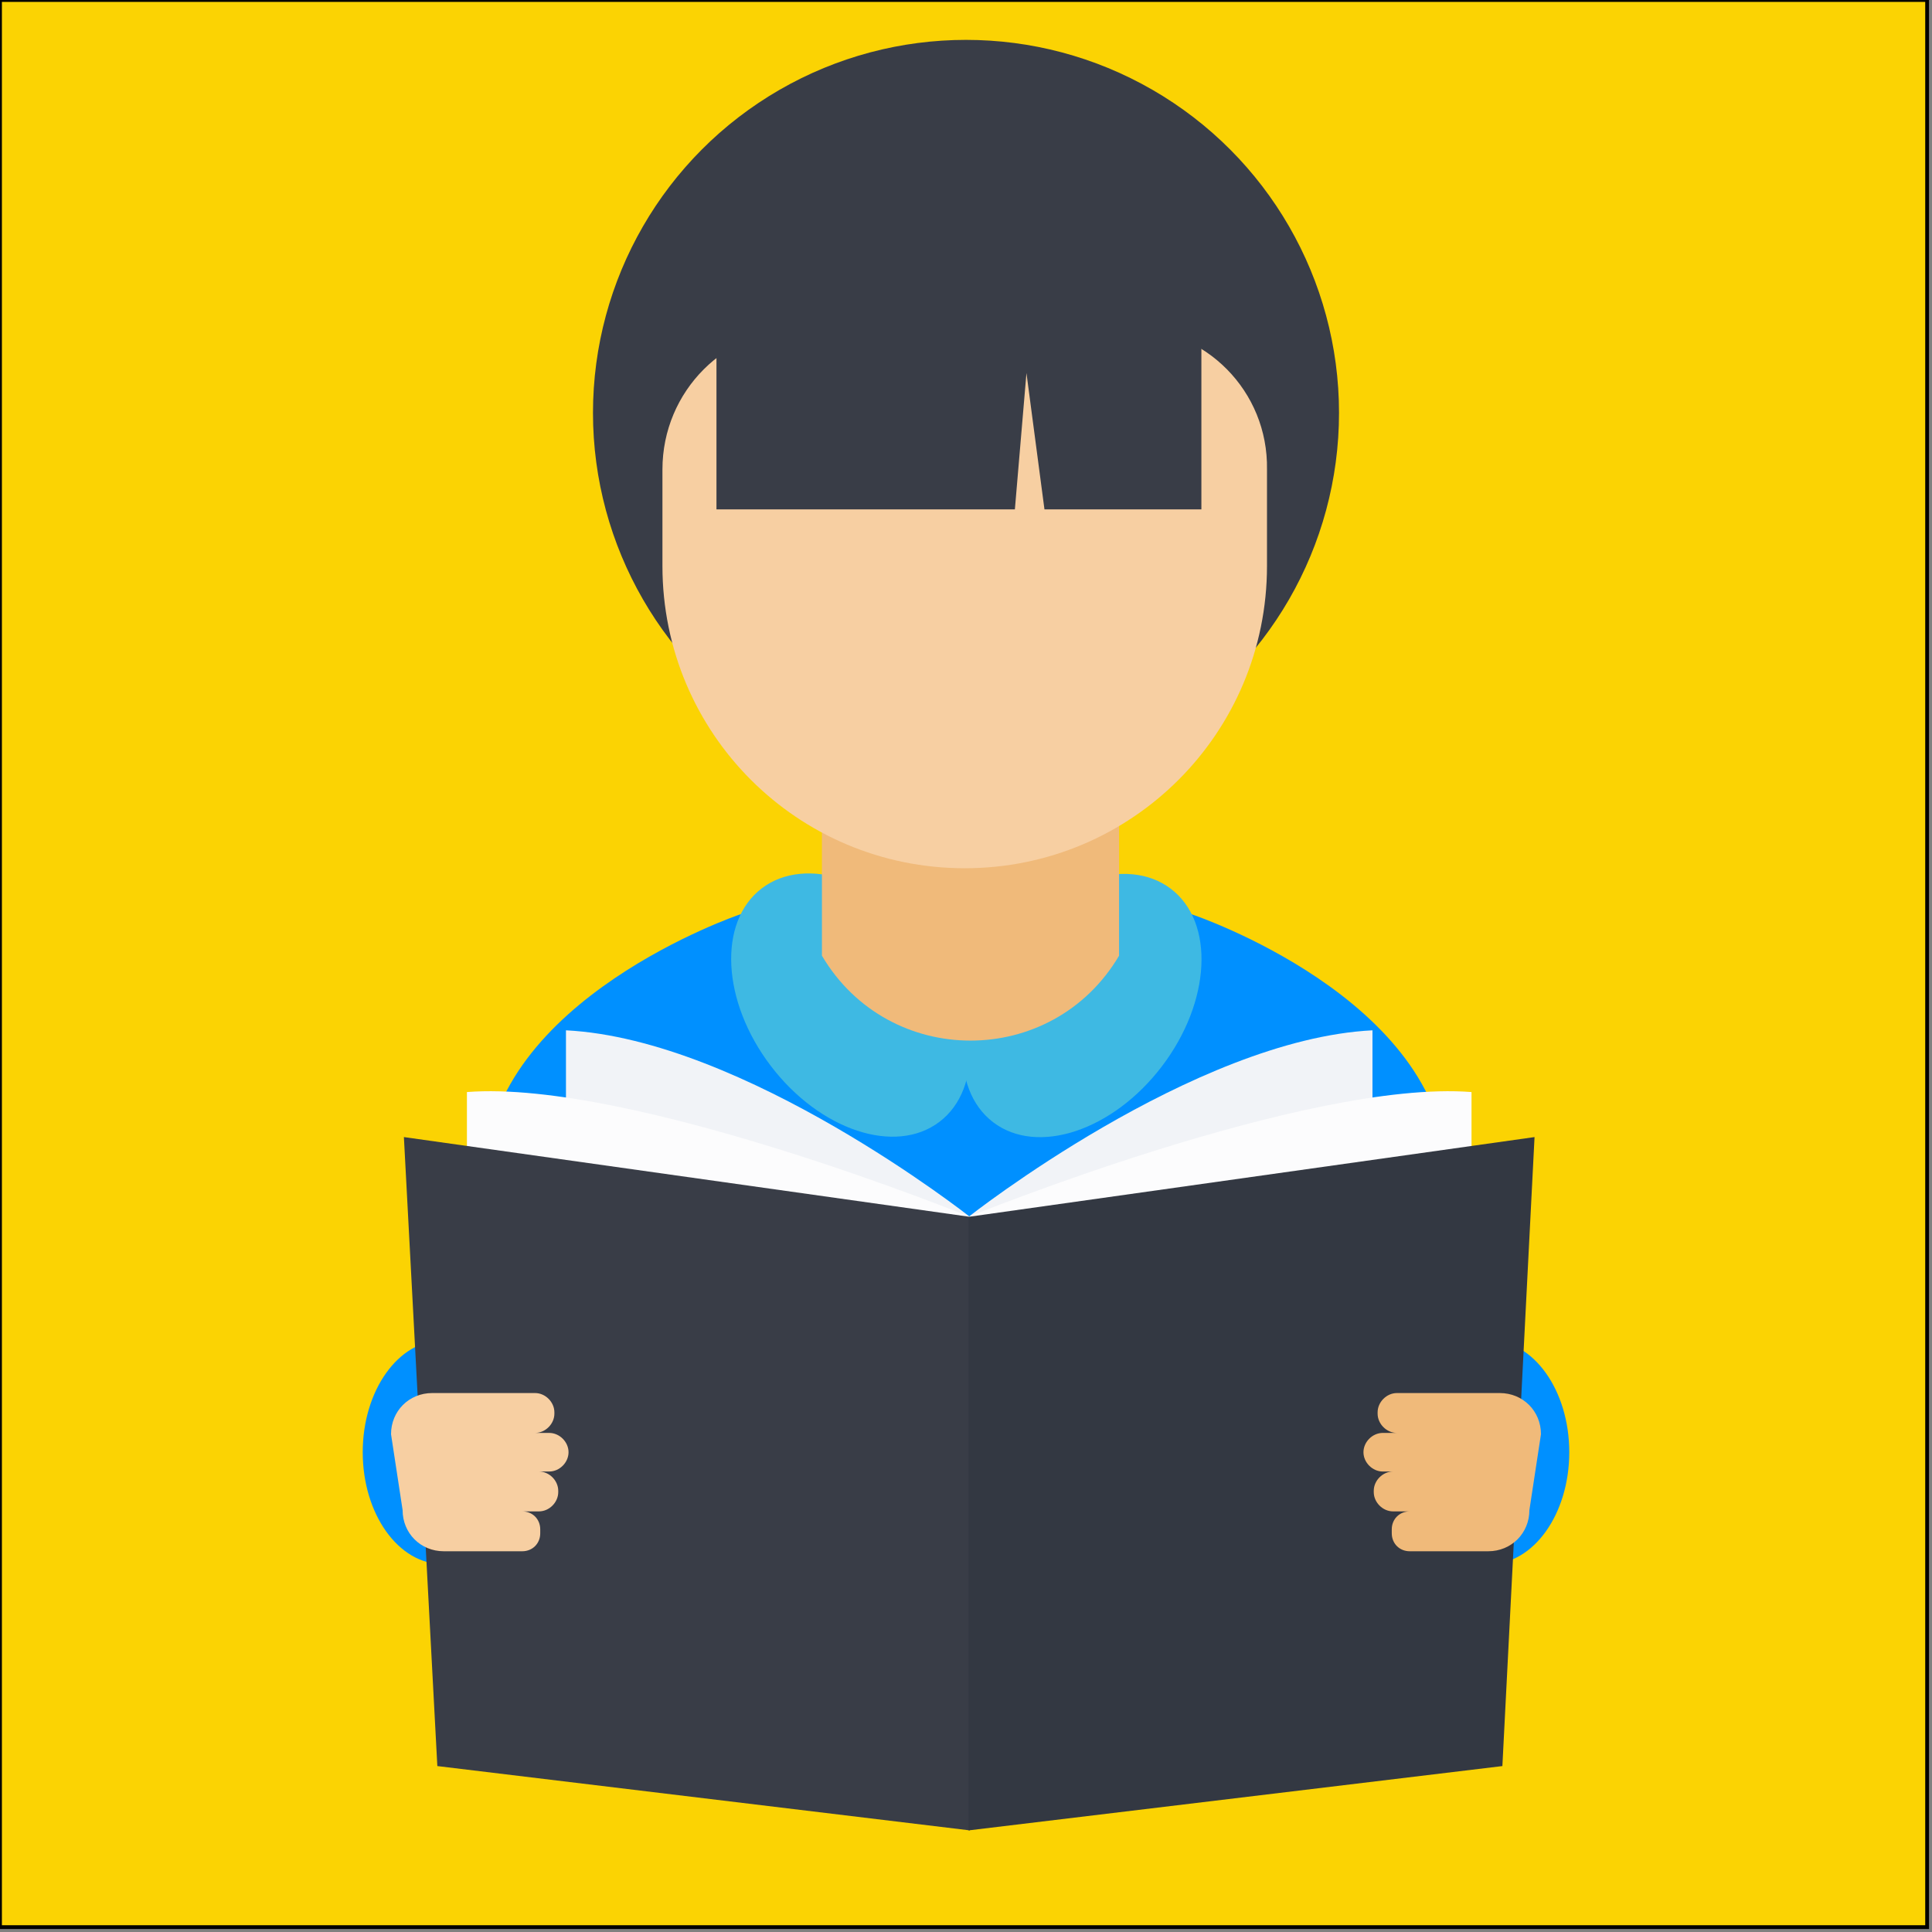 <svg version="1.1" id="Layer_1" xmlns="http://www.w3.org/2000/svg" xmlns:xlink="http://www.w3.org/1999/xlink" x="0px" y="0px" viewBox="0 0 509.287 509.287" style="enable-background:new 0 0 509.287 509.287;" xml:space="preserve"  width="100%" height="100%"><rect x="0" y="0" width="509.287" height="509.287" fill="#808080" stroke="none"/><rect id="svgEditorBackground" x="0" y="0" width="509.287" height="509.287" style="fill: none; stroke: none;"/><rect x="0" y="0" style="stroke-width: 1px; fill: rgb(251, 211, 3);" stroke="black" id="e1_rectangle" width="508" height="508"/>

<g>
	<ellipse style="fill:#0090FF;" cx="116.641" cy="382.813" rx="21.023" ry="29.499"/>
	<ellipse style="fill:#0090FF;" cx="392.646" cy="382.813" rx="21.023" ry="29.499"/>
	<path style="fill:#0090FF;" d="M314.321,241.081l-13.224-3.391l-15.258,38.993l-31.195,4.408l-31.195-4.408l-15.258-38.993   l-13.224,3.391c0,0-65.78,22.379-67.136,67.815l126.813,62.05l126.813-62.05C380.101,263.121,314.321,241.081,314.321,241.081z"/>
</g>
<path style="fill:#F1F3F7;" d="M255.661,320.763c0,0-59.338-46.792-106.469-49.166v49.166H255.661z"/>
<path style="fill:#FCFCFD;" d="M255.661,320.763c0,0-89.176-36.281-132.577-32.89v50.183L255.661,320.763z"/>
<g>
	
		<ellipse transform="matrix(-0.606 -0.796 0.796 -0.606 149.076 604.024)" style="fill:#3EB9E3;" cx="224.172" cy="265.082" rx="38.654" ry="26.447"/>
	
		<ellipse transform="matrix(-0.606 0.796 -0.796 -0.606 669.122 198.488)" style="fill:#3EB9E3;" cx="285.39" cy="265.005" rx="38.654" ry="26.447"/>
</g>
<path style="fill:#F0BA7A;" d="M294.993,251.931c-17.632,29.838-60.694,29.838-78.326,0c0-16.954,0-34.246,0-51.2  c26.109,0,52.217,0,78.326,0C294.993,217.685,294.993,234.638,294.993,251.931z"/>
<circle style="fill:#393D47;" cx="254.644" cy="108.842" r="98.331"/>
<path style="fill:#F7CFA2;" d="M297.367,86.464h-85.446c-20.683,0-37.298,16.615-37.298,37.298v25.43  c0,44.079,35.603,79.682,79.682,79.682s79.682-35.603,79.682-79.682v-25.43C334.326,103.078,317.711,86.464,297.367,86.464z"/>
<g>
	<polygon style="fill:#393D47;" points="188.864,73.579 188.864,134.273 267.528,134.273 270.58,98.331 275.327,134.273    316.694,134.273 316.694,73.579  "/>
	<polygon style="fill:#393D47;" points="255.661,482.501 115.285,465.547 106.469,299.74 255.661,320.763  "/>
</g>
<path style="fill:#F1F3F7;" d="M255.322,320.763c0,0,59.338-46.792,106.469-49.166v49.166H255.322z"/>
<path style="fill:#FCFCFD;" d="M255.322,320.763c0,0,89.176-36.281,132.577-32.89v50.183L255.322,320.763z"/>
<polygon style="fill:#333842;" points="255.322,482.501 396.037,465.547 404.514,299.74 255.322,320.763 "/>
<path style="fill:#F7CFA2;" d="M149.87,382.813c0-2.713-2.374-5.086-5.086-5.086h-3.73c2.713,0,5.086-2.373,5.086-5.086v-0.339  c0-2.713-2.374-5.086-5.086-5.086h-27.126c-6.103,0-10.85,4.747-10.85,10.85l3.052,20.005c0,6.103,4.747,10.85,10.85,10.85h20.683  c2.713,0,4.747-2.034,4.747-4.747v-1.017c0-2.713-2.034-4.747-4.747-4.747h4.408c2.713,0,5.086-2.374,5.086-5.086v-0.339  c0-2.713-2.374-5.086-5.086-5.086h2.713C147.497,387.899,149.87,385.526,149.87,382.813z"/>
<path style="fill:#F0BA7A;" d="M359.417,382.813c0-2.713,2.374-5.086,5.086-5.086h3.73c-2.713,0-5.086-2.373-5.086-5.086v-0.339  c0-2.713,2.374-5.086,5.086-5.086h27.126c6.103,0,10.85,4.747,10.85,10.85l-3.052,20.005c0,6.103-4.747,10.85-10.85,10.85h-20.683  c-2.713,0-4.747-2.034-4.747-4.747v-1.017c0-2.713,2.034-4.747,4.747-4.747h-4.408c-2.713,0-5.086-2.374-5.086-5.086v-0.339  c0-2.713,2.374-5.086,5.086-5.086h-2.713C361.791,387.899,359.417,385.526,359.417,382.813z"/>
<g>
</g>
<g>
</g>
<g>
</g>
<g>
</g>
<g>
</g>
<g>
</g>
<g>
</g>
<g>
</g>
<g>
</g>
<g>
</g>
<g>
</g>
<g>
</g>
<g>
</g>
<g>
</g>
<g>
</g>
</svg>